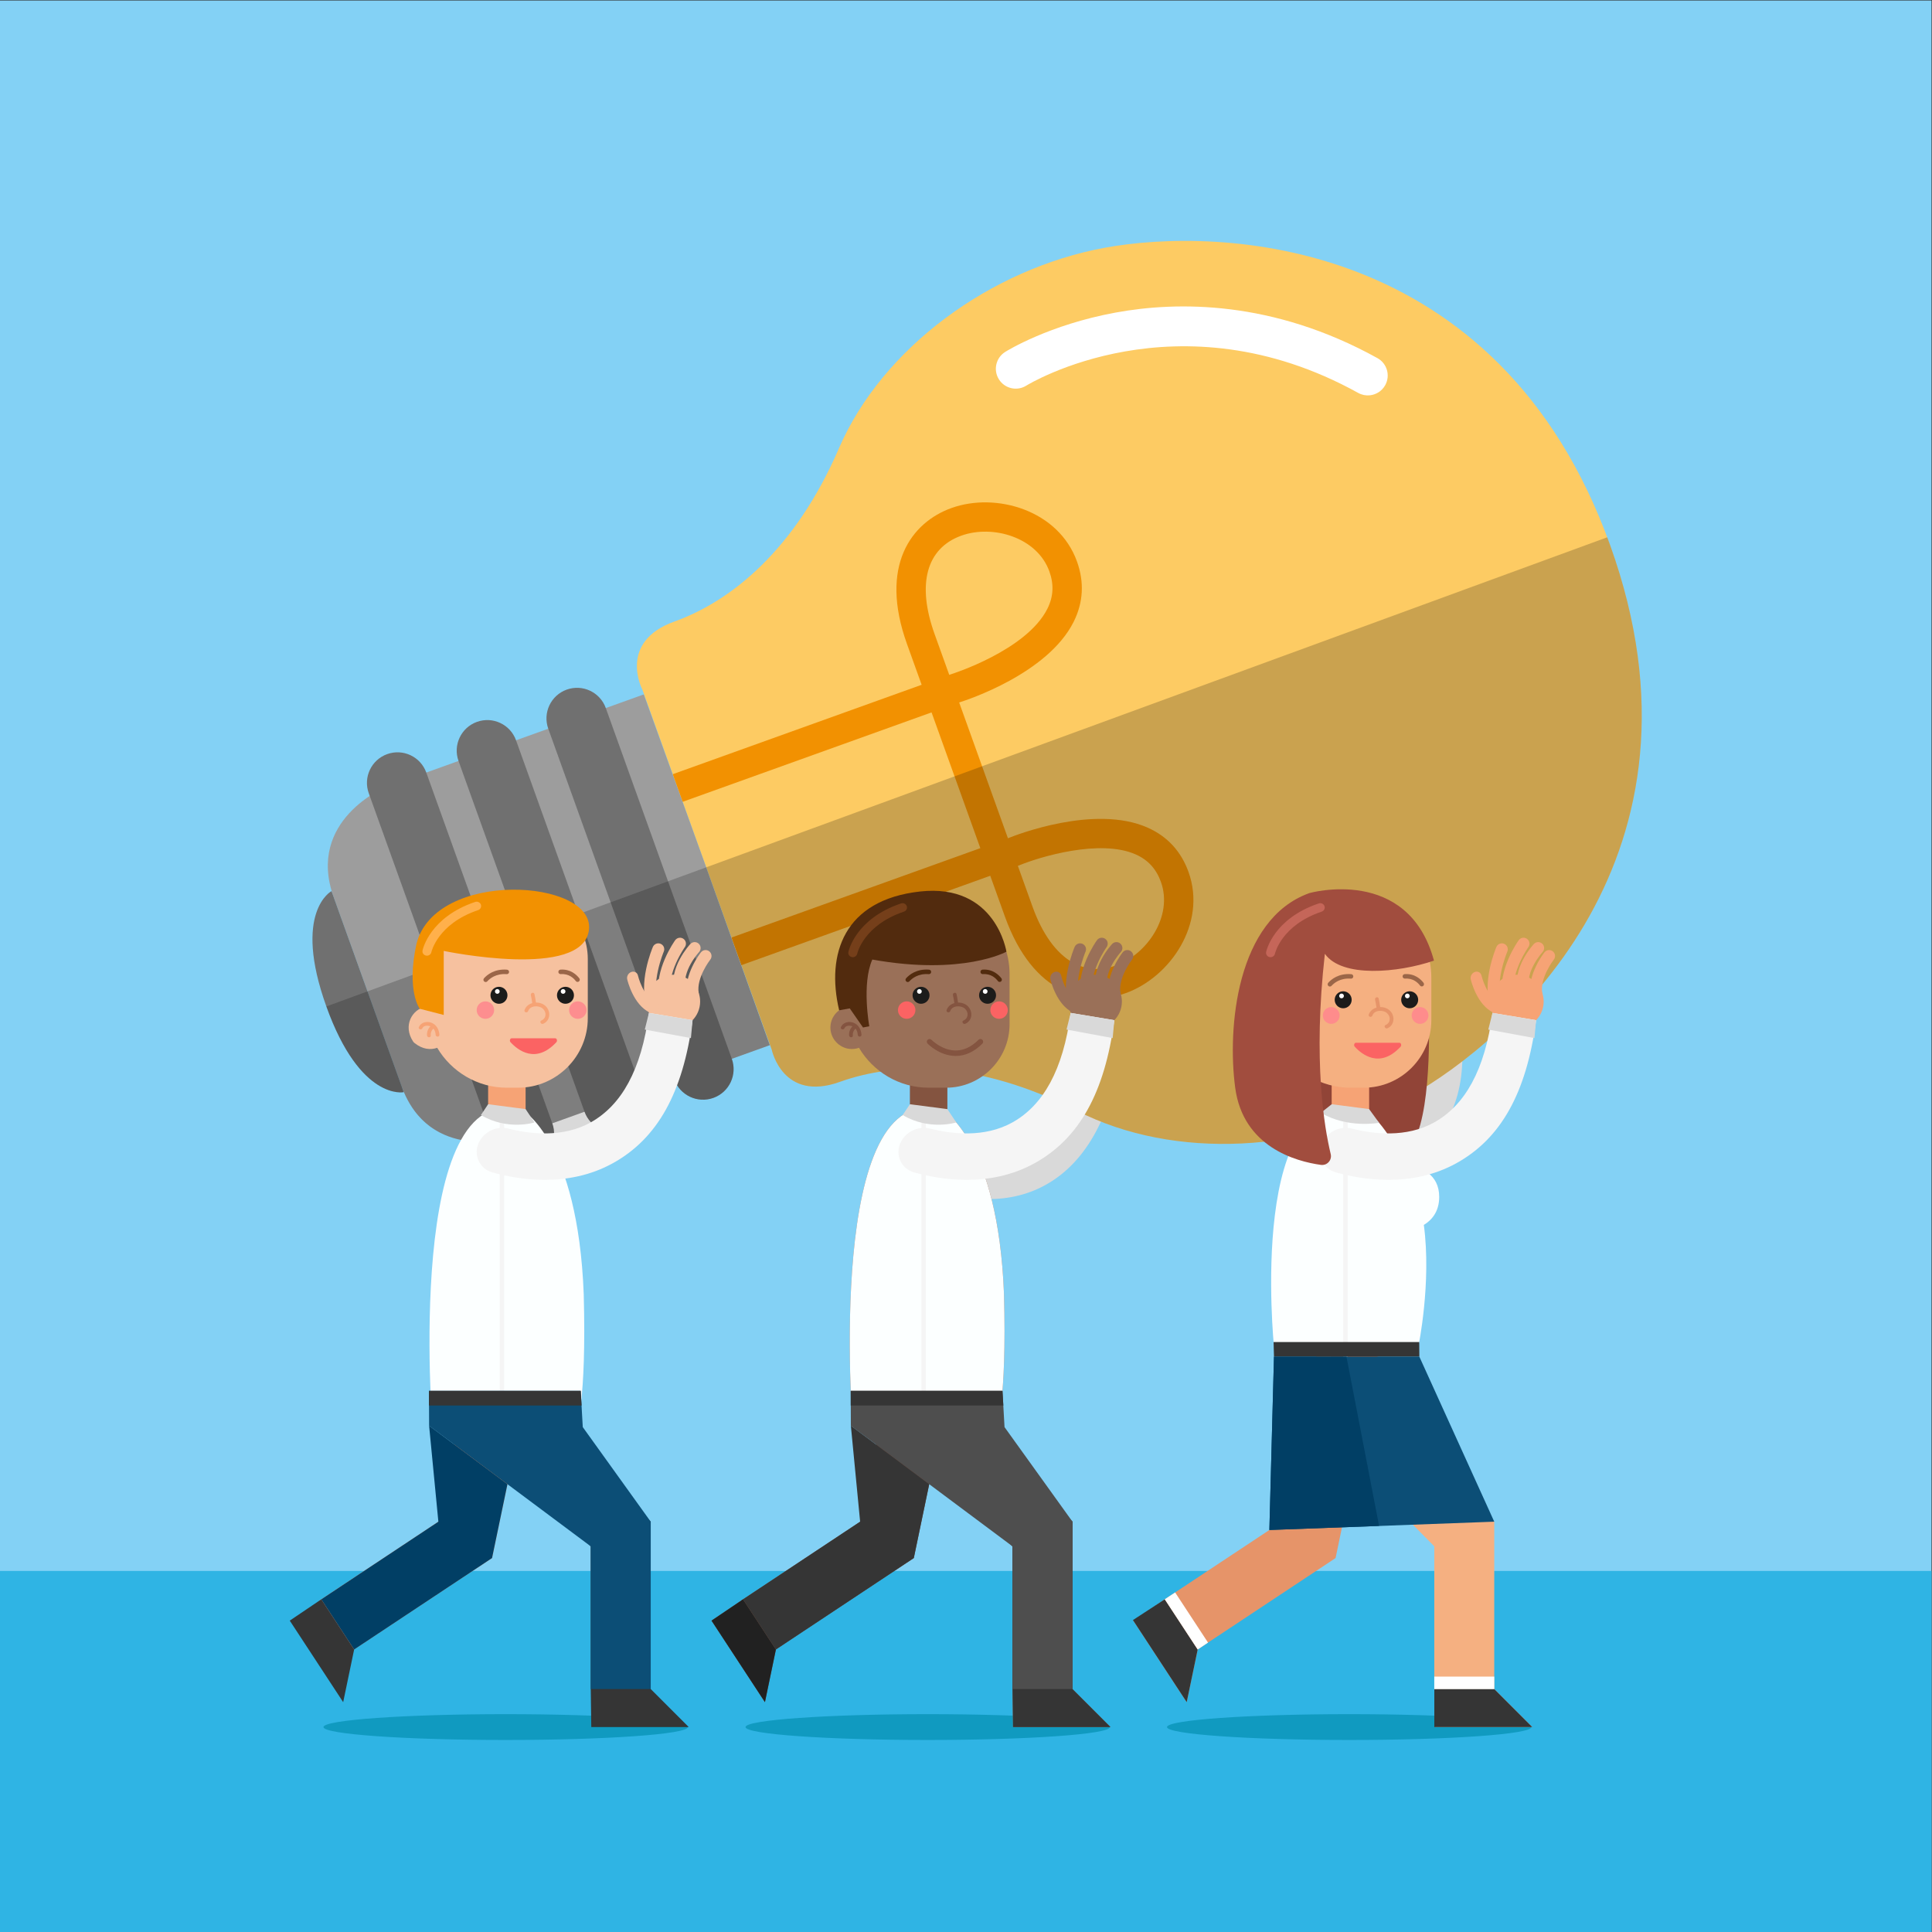 <?xml version="1.0" encoding="UTF-8" standalone="no"?>
<!-- Created with Inkscape (http://www.inkscape.org/) -->

<svg
   xmlns:dc="http://purl.org/dc/elements/1.1/"
   xmlns:cc="http://creativecommons.org/ns#"
   xmlns:rdf="http://www.w3.org/1999/02/22-rdf-syntax-ns#"
   xmlns:svg="http://www.w3.org/2000/svg"
   xmlns="http://www.w3.org/2000/svg"
   xmlns:sodipodi="http://sodipodi.sourceforge.net/DTD/sodipodi-0.dtd"
   xmlns:inkscape="http://www.inkscape.org/namespaces/inkscape"
   version="1.1"
   id="svg2"
   xml:space="preserve"
   width="666.667"
   height="666.667"
   viewBox="0 0 666.667 666.667"
   sodipodi:docname="teamwork4.svg"
   inkscape:version="0.92.3 (unknown)"><rect x="0" y="0" width="666.667" height="666.667" fill="#333333" stroke="none"/><defs
     id="defs6"><clipPath
       clipPathUnits="userSpaceOnUse"
       id="clipPath26"><path
         d="M 0,500 H 500 V 0 H 0 Z"
         id="path24"
         inkscape:connector-curvature="0" /></clipPath><clipPath
       clipPathUnits="userSpaceOnUse"
       id="clipPath78"><path
         d="M 84.481,361.042 H 424.991 V 198.755 H 84.481 Z"
         id="path76"
         inkscape:connector-curvature="0" /></clipPath><clipPath
       clipPathUnits="userSpaceOnUse"
       id="clipPath556"><path
         d="M 0,500 H 500 V 0 H 0 Z"
         id="path554"
         inkscape:connector-curvature="0" /></clipPath></defs><sodipodi:namedview
     pagecolor="#ffffff"
     bordercolor="#666666"
     borderopacity="1"
     objecttolerance="10"
     gridtolerance="10"
     guidetolerance="10"
     inkscape:pageopacity="0"
     inkscape:pageshadow="2"
     inkscape:window-width="640"
     inkscape:window-height="480"
     id="namedview4"
     showgrid="false"
     inkscape:zoom="1.0012632"
     inkscape:cx="307.11199"
     inkscape:cy="607.57394"
     inkscape:window-x="0"
     inkscape:window-y="24"
     inkscape:window-maximized="0"
     inkscape:current-layer="g10" /><g
     id="g10"
     inkscape:groupmode="layer"
     inkscape:label="353900-PASO9E-161"
     transform="matrix(1.333,0,0,-1.333,0,666.667)"><path
       d="M 0,0 H 500 V 500 H 0 Z"
       style="fill:#83d1f5;fill-opacity:1;fill-rule:nonzero;stroke:none"
       id="path12"
       inkscape:connector-curvature="0" /><path
       d="M 0,0 H 500 V 93.462 H 0 Z"
       style="fill:#2fb4e4;fill-opacity:1;fill-rule:nonzero;stroke:none"
       id="path14"
       inkscape:connector-curvature="0" /><g
       id="g20"><g
         id="g22"
         clip-path="url(#clipPath26)"><g
           id="g28"
           transform="translate(146.386,201.027)"><path
             d="m 0,0 c -9.524,0 -17.212,3.805 -17.698,4.05 l 2.25,5.468 2.234,5.476 c 0.134,-0.066 13.507,-6.577 23.929,-0.128 7.159,4.43 11.684,14.196 13.451,29.025 L 34.915,42.316 C 32.669,23.465 26.276,10.68 15.914,4.317 10.627,1.071 5.055,0 0,0"
             style="fill:#d9d9d9;fill-opacity:1;fill-rule:nonzero;stroke:none"
             id="path30"
             inkscape:connector-curvature="0" /></g><g
           id="g32"
           transform="translate(255.85,189.717)"><path
             d="m 0,0 c -9.524,0 -17.212,3.805 -17.698,4.05 l 2.25,5.469 2.234,5.475 c 0.133,-0.066 13.507,-6.576 23.929,-0.128 7.159,4.431 11.684,14.196 13.451,29.026 L 34.914,42.317 C 32.669,23.465 26.275,10.681 15.913,4.317 10.628,1.072 5.055,0 0,0"
             style="fill:#d9d9d9;fill-opacity:1;fill-rule:nonzero;stroke:none"
             id="path34"
             inkscape:connector-curvature="0" /></g><g
           id="g36"
           transform="translate(362.159,198.003)"><path
             d="m 0,0 c -8.409,-4.47 -16.984,-4.72 -17.528,-4.73 l -0.58,5.883 -0.598,5.884 c 0.149,0.005 15.015,0.533 21.189,11.119 4.243,7.273 3.655,18.02 -1.746,31.943 l 10.23,3.655 C 17.832,36.054 18.188,21.765 12.025,11.282 8.881,5.936 4.464,2.373 0,0"
             style="fill:#d9d9d9;fill-opacity:1;fill-rule:nonzero;stroke:none"
             id="path38"
             inkscape:connector-curvature="0" /></g><g
           id="g40"
           transform="translate(416.815,358.981)"><path
             d="m 0,0 c -28.84,80.276 -101.504,82.418 -130.882,77 -29.379,-5.419 -57.494,-25.791 -68.77,-51.923 -11.276,-26.133 -27.791,-39.513 -42.574,-44.823 -14.781,-5.31 -8.305,-17.619 -8.305,-17.619 l 16.749,-46.621 16.748,-46.621 c 0,0 2.838,-13.617 17.62,-8.306 14.782,5.31 36.036,5.5 61.364,-7.483 25.328,-12.983 59.98,-10.805 86.09,3.71 C -25.85,-128.17 28.839,-80.276 0,0"
             style="fill:#fdcb63;fill-opacity:1;fill-rule:nonzero;stroke:none"
             id="path42"
             inkscape:connector-curvature="0" /></g><g
           id="g44"
           transform="translate(183.032,274.994)"><path
             d="M 0,0 -16.381,45.374 -83.228,21.359 c 0,0 -20.601,-8.506 -13.425,-28.481 7.176,-19.974 8.782,-24.445 8.782,-24.445 0,0 1.607,-4.473 8.783,-24.448 7.175,-19.973 28.48,-13.424 28.48,-13.424 l 66.847,24.014 z"
             style="fill:#9d9d9d;fill-opacity:1;fill-rule:nonzero;stroke:none"
             id="path46"
             inkscape:connector-curvature="0" /></g><g
           id="g48"
           transform="translate(174.548,220.688)"><path
             d="m 0,0 -32.62,90.799 c -1.477,4.112 0.66,8.642 4.771,10.119 4.112,1.478 8.642,-0.658 10.12,-4.77 L 14.89,5.35 C 16.367,1.238 14.231,-3.293 10.12,-4.77 6.008,-6.247 1.477,-4.111 0,0"
             style="fill:#707070;fill-opacity:1;fill-rule:nonzero;stroke:none"
             id="path50"
             inkscape:connector-curvature="0" /></g><g
           id="g52"
           transform="translate(151.312,212.341)"><path
             d="m 0,0 -32.62,90.798 c -1.477,4.112 0.659,8.642 4.771,10.119 4.112,1.478 8.642,-0.658 10.12,-4.77 L 14.89,5.349 C 16.367,1.237 14.231,-3.294 10.12,-4.771 6.008,-6.248 1.477,-4.112 0,0"
             style="fill:#707070;fill-opacity:1;fill-rule:nonzero;stroke:none"
             id="path54"
             inkscape:connector-curvature="0" /></g><g
           id="g56"
           transform="translate(128.077,203.993)"><path
             d="m 0,0 -32.62,90.798 c -1.477,4.112 0.659,8.643 4.771,10.12 4.112,1.477 8.642,-0.659 10.12,-4.771 L 14.89,5.349 C 16.367,1.237 14.231,-3.293 10.12,-4.771 6.008,-6.248 1.477,-4.111 0,0"
             style="fill:#707070;fill-opacity:1;fill-rule:nonzero;stroke:none"
             id="path58"
             inkscape:connector-curvature="0" /></g><g
           id="g60"
           transform="translate(104.509,217.406)"><path
             d="m 0,0 -9.348,26.02 v 0.001 l -9.347,26.019 c 0,0 -10.145,-5.329 -1.333,-29.856 V 22.183 C -11.216,-2.345 0,0 0,0"
             style="fill:#707070;fill-opacity:1;fill-rule:nonzero;stroke:none"
             id="path62"
             inkscape:connector-curvature="0" /></g><g
           id="g64"
           transform="translate(271.647,352.201)"><path
             d="M 0,0 C -3.178,8.847 -14.648,12.189 -22.782,9.268 -31.837,6.014 -34.365,-3.27 -29.718,-16.204 l 3.798,-10.57 0.403,0.14 c 0.193,0.059 19.601,6.16 25.01,16.993 C 1.047,-6.529 1.213,-3.376 0,0 m -8.159,-76.213 3.797,-10.571 c 2.535,-7.056 6.131,-12.052 10.397,-14.447 4.307,-2.418 8.447,-1.763 11.162,-0.787 8.134,2.921 14.855,12.8 11.677,21.646 -1.214,3.38 -3.353,5.708 -6.536,7.12 -9.218,4.084 -24.852,-0.646 -30.097,-2.813 z m -86.769,16.578 -2.567,7.147 64.427,23.146 -3.797,10.571 c -7.284,20.275 1.172,31.47 11.515,35.186 C -13.819,20.557 2.362,15.889 7.147,2.567 9.074,-2.794 8.782,-8.049 6.28,-13.049 -0.442,-26.485 -21.409,-33.306 -23.196,-33.865 l -0.157,-0.057 12.625,-35.144 0.158,0.056 c 1.734,0.705 22.248,8.787 35.984,2.7 5.112,-2.265 8.681,-6.132 10.607,-11.494 4.786,-13.321 -4.726,-27.219 -16.255,-31.361 -10.344,-3.716 -23.992,-0.462 -31.276,19.814 l -3.797,10.57 -64.427,-23.146 -2.567,7.148 64.427,23.145 -12.626,35.145 z"
             style="fill:#f29101;fill-opacity:1;fill-rule:nonzero;stroke:none"
             id="path66"
             inkscape:connector-curvature="0" /></g><g
           id="g68"
           transform="translate(354.554,397.791)"><path
             d="m 0,0 c -0.994,-0.093 -2.025,0.103 -2.965,0.623 -46.744,25.883 -85.521,2.136 -85.908,1.893 -2.406,-1.513 -5.583,-0.79 -7.097,1.616 -1.512,2.407 -0.789,5.583 1.617,7.097 0.455,0.286 11.338,7.041 28.657,10.203 15.919,2.906 40.588,3.217 67.717,-11.805 C 4.507,8.25 5.406,5.119 4.03,2.632 3.174,1.085 1.638,0.152 0,0"
             style="fill:#ffffff;fill-opacity:1;fill-rule:nonzero;stroke:none"
             id="path70"
             inkscape:connector-curvature="0" /></g><g
           id="g72"><g
             id="g74" /><g
             id="g110"><g
               clip-path="url(#clipPath78)"
               id="g108"
               style="opacity:0.2"><g
                 transform="translate(182.812,275.607)"
                 id="g82"><path
                   d="M 0,0 H -0.001 L 0.22,-0.613 Z"
                   style="fill:#ffffff;fill-opacity:1;fill-rule:nonzero;stroke:none"
                   id="path80"
                   inkscape:connector-curvature="0" /></g><g
                 transform="translate(98.266,234.784)"
                 id="g86"><path
                   d="M 0,0 C -0.225,0.625 -0.435,1.211 -0.63,1.755 Z"
                   style="fill:#ffffff;fill-opacity:1;fill-rule:nonzero;stroke:none"
                   id="path84"
                   inkscape:connector-curvature="0" /></g><g
                 transform="translate(100.236,229.301)"
                 id="g90"><path
                   d="M 0,0 C -0.313,0.871 -0.608,1.691 -0.886,2.465 Z"
                   style="fill:#ffffff;fill-opacity:1;fill-rule:nonzero;stroke:none"
                   id="path88"
                   inkscape:connector-curvature="0" /></g><g
                 transform="translate(98.938,232.915)"
                 id="g94"><path
                   d="M 0,0 C -0.178,0.495 -0.35,0.974 -0.513,1.427 Z"
                   style="fill:#ffffff;fill-opacity:1;fill-rule:nonzero;stroke:none"
                   id="path92"
                   inkscape:connector-curvature="0" /></g><g
                 transform="translate(96.31,240.231)"
                 id="g98"><path
                   d="M 0,0 C -0.101,0.281 -0.195,0.545 -0.281,0.783 Z"
                   style="fill:#ffffff;fill-opacity:1;fill-rule:nonzero;stroke:none"
                   id="path96"
                   inkscape:connector-curvature="0" /></g><g
                 transform="translate(199.781,228.373)"
                 id="g102"><path
                   d="m 0,0 c 0,0 2.837,-13.616 17.62,-8.306 14.781,5.311 36.036,5.5 61.364,-7.483 25.328,-12.982 59.979,-10.805 86.09,3.711 26.11,14.516 80.799,62.41 51.96,142.685 -0.249,0.694 -0.503,1.38 -0.758,2.062 l -233.245,-85.435 0.22,-0.613 z"
                   style="fill:#000000;fill-opacity:1;fill-rule:nonzero;stroke:none"
                   id="path100"
                   inkscape:connector-curvature="0" /></g><g
                 transform="translate(99.351,231.766)"
                 id="g106"><path
                   d="m 0,0 c 0.278,-0.773 0.573,-1.594 0.886,-2.465 z m -0.925,2.576 c 0.162,-0.453 0.334,-0.931 0.512,-1.427 z m -0.79,2.197 C -1.519,4.229 -1.309,3.644 -1.084,3.019 Z M -3.322,9.248 C -3.236,9.01 -3.142,8.746 -3.041,8.465 Z M 5.159,-14.359 1.407,-3.917 c 0.916,-2.55 1.969,-5.481 3.186,-8.869 5.073,-14.119 17.203,-14.985 23.88,-14.28 l 0.254,-0.706 c 1.477,-4.112 6.008,-6.249 10.119,-4.771 4.112,1.478 6.248,6.008 4.771,10.119 l 8.345,2.998 c 1.477,-4.111 6.008,-6.247 10.12,-4.769 4.111,1.476 6.247,6.008 4.77,10.119 l 8.346,2.998 c 1.477,-4.111 6.008,-6.247 10.119,-4.77 4.112,1.477 6.248,6.008 4.771,10.119 L 99.92,-2.196 83.682,43.229 83.46,43.841 -14.869,7.823 C -6.058,-16.704 5.159,-14.359 5.159,-14.359"
                   style="fill:#000000;fill-opacity:1;fill-rule:nonzero;stroke:none"
                   id="path104"
                   inkscape:connector-curvature="0" /></g></g></g></g><g
           id="g112"
           transform="translate(178.055,53.048)"><path
             d="m 0,0 c 0,-1.846 -21.115,-3.342 -47.162,-3.342 -26.047,0 -47.162,1.496 -47.162,3.342 0,1.846 21.115,3.343 47.162,3.343 C -21.115,3.343 0,1.846 0,0"
             style="fill:#109ac0;fill-opacity:1;fill-rule:nonzero;stroke:none"
             id="path114"
             inkscape:connector-curvature="0" /></g><g
           id="g116"
           transform="translate(91.26,72.868)"><path
             d="M 0,0 -8.576,12.94 22.218,33.346 33.716,88.533 48.913,85.367 36.114,23.932 Z"
             style="fill:#f6a375;fill-opacity:1;fill-rule:nonzero;stroke:none"
             id="path118"
             inkscape:connector-curvature="0" /></g><path
           d="m 136.062,209.299 h -9.703 v 14.994 h 9.703 z"
           style="fill:#f6a375;fill-opacity:1;fill-rule:nonzero;stroke:none"
           id="path120"
           inkscape:connector-curvature="0" /><g
           id="g122"
           transform="translate(181.24,240.868)"><path
             d="m 0,0 c 0,-3.832 -3.106,-6.937 -6.937,-6.937 -3.831,0 -6.937,3.105 -6.937,6.937 0,3.831 3.106,6.937 6.937,6.937 C -3.106,6.937 0,3.831 0,0"
             style="fill:#f6c19f;fill-opacity:1;fill-rule:nonzero;stroke:none"
             id="path124"
             inkscape:connector-curvature="0" /></g><g
           id="g126"
           transform="translate(169.099,238.167)"><path
             d="m 0,0 c -0.598,0 -1.166,0.351 -1.415,0.936 -2.705,6.359 1.155,15.511 1.321,15.897 0.334,0.78 1.238,1.141 2.017,0.807 0.78,-0.334 1.141,-1.237 0.806,-2.017 C 2.674,15.492 -0.771,7.271 1.413,2.138 1.745,1.357 1.381,0.455 0.6,0.123 0.404,0.039 0.2,0 0,0"
             style="fill:#f6c19f;fill-opacity:1;fill-rule:nonzero;stroke:none"
             id="path128"
             inkscape:connector-curvature="0" /></g><g
           id="g130"
           transform="translate(172.125,240.878)"><path
             d="m 0,0 c -0.716,0 -1.356,0.503 -1.504,1.231 -1.383,6.827 3.936,14.317 4.163,14.633 0.495,0.688 1.455,0.845 2.144,0.349 C 5.491,15.718 5.647,14.759 5.153,14.07 5.105,14.003 0.392,7.345 1.507,1.842 1.676,1.01 1.138,0.199 0.307,0.031 0.204,0.01 0.101,0 0,0"
             style="fill:#f6c19f;fill-opacity:1;fill-rule:nonzero;stroke:none"
             id="path132"
             inkscape:connector-curvature="0" /></g><g
           id="g134"
           transform="translate(176.029,242.309)"><path
             d="M 0,0 C -0.684,0 -1.308,0.46 -1.486,1.153 -3.05,7.227 2.442,13.2 2.676,13.451 c 0.579,0.62 1.552,0.654 2.171,0.075 0.62,-0.578 0.654,-1.549 0.077,-2.17 C 4.878,11.307 0.347,6.354 1.489,1.919 1.7,1.098 1.206,0.26 0.384,0.049 0.255,0.016 0.127,0 0,0"
             style="fill:#f6c19f;fill-opacity:1;fill-rule:nonzero;stroke:none"
             id="path136"
             inkscape:connector-curvature="0" /></g><g
           id="g138"
           transform="translate(179.352,241.253)"><path
             d="m 0,0 c -0.736,0 -1.386,0.531 -1.513,1.281 -0.894,5.307 3.425,10.84 3.609,11.073 0.526,0.666 1.492,0.778 2.157,0.252 C 4.918,12.08 5.031,11.114 4.506,10.449 4.439,10.364 0.853,5.729 1.517,1.792 1.658,0.955 1.094,0.163 0.257,0.021 0.171,0.008 0.085,0 0,0"
             style="fill:#f6c19f;fill-opacity:1;fill-rule:nonzero;stroke:none"
             id="path140"
             inkscape:connector-curvature="0" /></g><g
           id="g142"
           transform="translate(135.116,268.938)"><path
             d="m 0,0 h -7.811 c -9.374,0 -17.043,-7.669 -17.043,-17.043 v -12.322 c -3.635,-0.714 -5.999,-4.971 -3.338,-9.029 0.104,-0.158 0.235,-0.301 0.383,-0.419 2.101,-1.674 4.164,-1.834 5.871,-1.236 3.655,-6.169 10.38,-10.33 18.032,-10.33 h 2.953 c 9.898,0 17.995,8.099 17.995,17.996 v 15.34 C 17.042,-7.669 9.374,0 0,0"
             style="fill:#f6c19f;fill-opacity:1;fill-rule:nonzero;stroke:none"
             id="path144"
             inkscape:connector-curvature="0" /></g><g
           id="g146"
           transform="translate(108.662,238.991)"><path
             d="m 0,0 6.205,-1.601 v 16.578 c 0,0 36.165,-7.607 37.6,5.518 C 45.239,33.619 4.049,36.148 -0.844,16.821 -3.525,4.57 0,0 0,0"
             style="fill:#f29101;fill-opacity:1;fill-rule:nonzero;stroke:none"
             id="path148"
             inkscape:connector-curvature="0" /></g><g
           id="g150"
           transform="translate(168.447,62.894)"><path
             d="M 0,0 V 43.323 L -44.142,87.93 -55.176,77.01 -15.524,36.941 V 0 l 0.139,-9.846 h 25.23 z"
             style="fill:#353535;fill-opacity:1;fill-rule:nonzero;stroke:none"
             id="path152"
             inkscape:connector-curvature="0" /></g><g
           id="g154"
           transform="translate(91.675,73.13)"><path
             d="m 0,0 -2.839,-13.63 -13.828,21.103 8.159,5.512 z"
             style="fill:#353535;fill-opacity:1;fill-rule:nonzero;stroke:none"
             id="path156"
             inkscape:connector-curvature="0" /></g><g
           id="g158"
           transform="translate(135.29,212.727)"><path
             d="m 0,0 c 0,0 14.292,-7.938 15.817,-47.63 0.762,-28.224 -1.906,-34.399 -1.906,-34.399 h -37.255 c 0,0 -7.337,91.291 23.344,82.029"
             style="fill:#fcffff;fill-opacity:1;fill-rule:nonzero;stroke:none"
             id="path160"
             inkscape:connector-curvature="0" /></g><path
           d="m 130.509,140.086 h -1.164 v 70.253 h 1.164 z"
           style="fill:#f5f5f5;fill-opacity:1;fill-rule:nonzero;stroke:none"
           id="path162"
           inkscape:connector-curvature="0" /><g
           id="g164"
           transform="translate(141.021,194.705)"><path
             d="m 0,0 c -5.311,0 -10.106,0.963 -13.63,1.95 -3.24,0.908 -4.893,4.507 -3.496,7.569 1.343,2.971 4.626,4.534 7.788,3.731 5.39,-1.369 13.951,-2.439 21.217,1.616 7.937,4.431 13.128,13.516 15.087,28.345 L 38.26,41.333 C 35.77,22.481 29.132,10.681 17.643,4.317 11.783,1.072 5.604,0 0,0"
             style="fill:#f5f5f5;fill-opacity:1;fill-rule:nonzero;stroke:none"
             id="path166"
             inkscape:connector-curvature="0" /></g><g
           id="g168"
           transform="translate(111.08,131.058)"><path
             d="m 0,0 41.843,-31.223 v -36.941 h 15.524 v 43.323 L 39.779,-0.36 39.245,9.028 h -39.28 z"
             style="fill:#0c4e76;fill-opacity:1;fill-rule:nonzero;stroke:none"
             id="path170"
             inkscape:connector-curvature="0" /></g><g
           id="g172"
           transform="translate(111.08,131.058)"><path
             d="m 0,0 2.398,-24.844 -30.311,-20.098 8.508,-12.986 35.698,23.67 3.985,19.126 z"
             style="fill:#013f65;fill-opacity:1;fill-rule:nonzero;stroke:none"
             id="path174"
             inkscape:connector-curvature="0" /></g><g
           id="g176"
           transform="translate(111.045,140.086)"><path
             d="M 0,0 V -3.794 H 39.508 L 39.279,0 Z"
             style="fill:#353535;fill-opacity:1;fill-rule:nonzero;stroke:none"
             id="path178"
             inkscape:connector-curvature="0" /></g><g
           id="g180"
           transform="translate(126.359,214.277)"><path
             d="M 0,0 9.703,-1.26 12,-4.71 c 0,0 -6.93,-2.208 -13.867,1.914 C -1.86,-2.79 0,0 0,0"
             style="fill:#d9d9d9;fill-opacity:1;fill-rule:nonzero;stroke:none"
             id="path182"
             inkscape:connector-curvature="0" /></g><g
           id="g184"
           transform="translate(167.987,237.916)"><path
             d="M 0,0 11.294,-1.878 10.868,-6.511 -1.077,-4.307 Z"
             style="fill:#d9d9d9;fill-opacity:1;fill-rule:nonzero;stroke:none"
             id="path186"
             inkscape:connector-curvature="0" /></g><g
           id="g188"
           transform="translate(131.363,242.482)"><path
             d="m 0,0 c 0,-1.215 -0.985,-2.199 -2.199,-2.199 -1.215,0 -2.199,0.984 -2.199,2.199 0,1.214 0.984,2.199 2.199,2.199 C -0.985,2.199 0,1.214 0,0"
             style="fill:#1c1c1b;fill-opacity:1;fill-rule:nonzero;stroke:none"
             id="path190"
             inkscape:connector-curvature="0" /></g><g
           id="g192"
           transform="translate(148.577,242.482)"><path
             d="m 0,0 c 0,-1.215 -0.984,-2.199 -2.199,-2.199 -1.214,0 -2.199,0.984 -2.199,2.199 0,1.214 0.985,2.199 2.199,2.199 C -0.984,2.199 0,1.214 0,0"
             style="fill:#1c1c1b;fill-opacity:1;fill-rule:nonzero;stroke:none"
             id="path194"
             inkscape:connector-curvature="0" /></g><g
           id="g196"
           transform="translate(125.414,245.998)"><path
             d="M 0,0 H -0.001 C -0.305,0.191 -0.369,0.608 -0.13,0.877 0.649,1.755 2.549,3.369 5.826,3.118 6.162,3.092 6.41,2.786 6.362,2.452 6.319,2.151 6.05,1.933 5.747,1.955 2.958,2.167 1.36,0.794 0.741,0.104 0.552,-0.107 0.24,-0.15 0,0"
             style="fill:#9b6648;fill-opacity:1;fill-rule:nonzero;stroke:none"
             id="path198"
             inkscape:connector-curvature="0" /></g><g
           id="g200"
           transform="translate(149.046,246.175)"><path
             d="m 0,0 c -0.506,0.682 -1.742,1.942 -3.876,1.787 -0.3,-0.021 -0.57,0.183 -0.621,0.48 -0.058,0.336 0.185,0.655 0.525,0.681 C -1.337,3.146 0.244,1.582 0.918,0.7 1.14,0.41 1.049,-0.008 0.725,-0.175 L 0.268,-0.411 0.785,-0.144 0.736,-0.169 C 0.482,-0.302 0.171,-0.23 0,0"
             style="fill:#9b6648;fill-opacity:1;fill-rule:nonzero;stroke:none"
             id="path202"
             inkscape:connector-curvature="0" /></g><g
           id="g204"
           transform="translate(132.155,230.338)"><path
             d="m 0,0 c 1.833,-2.001 6.494,-5.772 11.859,-0.013 0.329,0.353 0.135,1.031 -0.297,1.031 H 0.307 C -0.121,1.018 -0.323,0.352 0,0"
             style="fill:#fb6363;fill-opacity:1;fill-rule:nonzero;stroke:none"
             id="path206"
             inkscape:connector-curvature="0" /></g><g
           id="g208"
           transform="translate(129.348,243.477)"><path
             d="m 0,0 c 0,-0.337 -0.273,-0.61 -0.611,-0.61 -0.337,0 -0.611,0.273 -0.611,0.61 0,0.338 0.274,0.611 0.611,0.611 C -0.273,0.611 0,0.338 0,0"
             style="fill:#ffffff;fill-opacity:1;fill-rule:nonzero;stroke:none"
             id="path210"
             inkscape:connector-curvature="0" /></g><g
           id="g212"
           transform="translate(146.378,243.477)"><path
             d="m 0,0 c 0,-0.337 -0.273,-0.61 -0.611,-0.61 -0.337,0 -0.611,0.273 -0.611,0.61 0,0.338 0.274,0.611 0.611,0.611 C -0.273,0.611 0,0.338 0,0"
             style="fill:#ffffff;fill-opacity:1;fill-rule:nonzero;stroke:none"
             id="path214"
             inkscape:connector-curvature="0" /></g><g
           id="g216"
           transform="translate(136.718,238.398)"><path
             d="M 0,0 C 0.503,1.466 2.751,1.536 3.763,0.659 4.817,-0.256 4.766,-1.859 3.417,-2.453 2.847,-2.704 3.34,-3.54 3.907,-3.291 5.872,-2.426 5.917,0.146 4.361,1.433 2.763,2.752 -0.212,2.364 -0.936,0.258 -1.139,-0.334 -0.202,-0.589 0,0"
             style="fill:#f6a375;fill-opacity:1;fill-rule:nonzero;stroke:none"
             id="path218"
             inkscape:connector-curvature="0" /></g><g
           id="g220"
           transform="translate(137.416,242.53)"><path
             d="m 0,0 c 0.159,-0.731 0.288,-1.468 0.388,-2.21 0.073,-0.538 0.989,-0.414 0.953,0.13 -0.003,0.042 -0.006,0.084 -0.008,0.126 -0.042,0.619 -1.013,0.624 -0.971,0 0.003,-0.042 0.006,-0.084 0.009,-0.126 0.317,0.043 0.635,0.086 0.953,0.129 -0.1,0.741 -0.23,1.477 -0.388,2.209 C 0.803,0.867 -0.132,0.609 0,0"
             style="fill:#f6a375;fill-opacity:1;fill-rule:nonzero;stroke:none"
             id="path222"
             inkscape:connector-curvature="0" /></g><g
           id="g224"
           transform="translate(109.359,233.981)"><path
             d="m 0,0 c 0.329,0.794 1.597,0.727 2.222,0.381 0.779,-0.431 1.146,-1.246 1.194,-2.109 0.034,-0.621 1.004,-0.625 0.97,0 C 4.309,-0.344 3.603,0.935 2.25,1.424 1.07,1.851 -0.432,1.473 -0.936,0.259 -1.174,-0.317 -0.236,-0.569 0,0"
             style="fill:#f6a375;fill-opacity:1;fill-rule:nonzero;stroke:none"
             id="path226"
             inkscape:connector-curvature="0" /></g><g
           id="g228"
           transform="translate(111.515,232.077)"><path
             d="M 0,0 C -0.072,0.758 0.215,1.412 0.814,1.882 1.305,2.267 0.614,2.949 0.128,2.567 -0.646,1.961 -1.062,0.978 -0.97,0 -0.912,-0.616 0.059,-0.623 0,0"
             style="fill:#f6a375;fill-opacity:1;fill-rule:nonzero;stroke:none"
             id="path230"
             inkscape:connector-curvature="0" /></g><g
           id="g232"
           transform="translate(127.914,238.648)"><path
             d="m 0,0 c 0,-1.248 -1.011,-2.26 -2.259,-2.26 -1.248,0 -2.26,1.012 -2.26,2.26 0,1.248 1.012,2.259 2.26,2.259 C -1.011,2.259 0,1.248 0,0"
             style="fill:#fd8e8f;fill-opacity:1;fill-rule:nonzero;stroke:none"
             id="path234"
             inkscape:connector-curvature="0" /></g><g
           id="g236"
           transform="translate(151.833,238.648)"><path
             d="m 0,0 c 0,-1.248 -1.012,-2.26 -2.26,-2.26 -1.247,0 -2.259,1.012 -2.259,2.26 0,1.248 1.012,2.259 2.259,2.259 C -1.012,2.259 0,1.248 0,0"
             style="fill:#fd8e8f;fill-opacity:1;fill-rule:nonzero;stroke:none"
             id="path238"
             inkscape:connector-curvature="0" /></g><g
           id="g240"
           transform="translate(110.521,252.733)"><path
             d="m 0,0 c -0.075,0 -0.152,0.007 -0.229,0.022 -0.63,0.121 -1.04,0.711 -0.914,1.319 0.073,0.35 1.914,8.627 13.623,12.571 0.607,0.205 1.271,-0.103 1.484,-0.688 C 14.176,12.64 13.856,12 13.249,11.796 2.781,8.27 1.156,0.975 1.141,0.901 1.03,0.369 0.544,0 0,0"
             style="fill:#ffb04b;fill-opacity:1;fill-rule:nonzero;stroke:none"
             id="path242"
             inkscape:connector-curvature="0" /></g><g
           id="g244"
           transform="translate(170.077,238.548)"><path
             d="m 0,0 c -0.428,-0.6 -1.189,-0.854 -1.805,-0.57 -4.359,2.011 -5.851,8.382 -5.913,8.653 -0.176,0.772 0.304,1.616 1.072,1.887 0.767,0.269 1.53,-0.138 1.706,-0.908 C -4.917,8.963 -3.647,3.651 -0.415,2.159 0.272,1.842 0.518,0.974 0.134,0.221 0.094,0.143 0.049,0.069 0,0"
             style="fill:#f6c19f;fill-opacity:1;fill-rule:nonzero;stroke:none"
             id="path246"
             inkscape:connector-curvature="0" /></g><g
           id="g248"
           transform="translate(287.315,53.048)"><path
             d="m 0,0 c 0,-1.846 -21.114,-3.342 -47.162,-3.342 -26.046,0 -47.162,1.496 -47.162,3.342 0,1.846 21.116,3.343 47.162,3.343 C -21.114,3.343 0,1.846 0,0"
             style="fill:#109ac0;fill-opacity:1;fill-rule:nonzero;stroke:none"
             id="path250"
             inkscape:connector-curvature="0" /></g><g
           id="g252"
           transform="translate(200.44,72.868)"><path
             d="M 0,0 -8.575,12.94 22.218,33.346 33.716,88.533 48.913,85.367 36.114,23.932 Z"
             style="fill:#845440;fill-opacity:1;fill-rule:nonzero;stroke:none"
             id="path254"
             inkscape:connector-curvature="0" /></g><g
           id="g256"
           transform="translate(200.855,73.13)"><path
             d="m 0,0 -2.839,-13.63 -13.828,21.103 8.159,5.512 z"
             style="fill:#845440;fill-opacity:1;fill-rule:nonzero;stroke:none"
             id="path258"
             inkscape:connector-curvature="0" /></g><path
           d="m 245.242,209.299 h -9.702 v 14.994 h 9.702 z"
           style="fill:#845440;fill-opacity:1;fill-rule:nonzero;stroke:none"
           id="path260"
           inkscape:connector-curvature="0" /><g
           id="g262"
           transform="translate(244.085,212.727)"><path
             d="m 0,0 c 0,0 14.292,-7.938 15.817,-47.63 0.763,-28.224 -1.905,-34.399 -1.905,-34.399 h -37.256 c 0,0 -7.338,91.291 23.344,82.029"
             style="fill:#9a7058;fill-opacity:1;fill-rule:nonzero;stroke:none"
             id="path264"
             inkscape:connector-curvature="0" /></g><g
           id="g266"
           transform="translate(277.627,62.894)"><path
             d="M 0,0 H -15.523 V 36.941 L -55.175,77.01 -44.141,87.93 0,43.323 Z"
             style="fill:#9a7058;fill-opacity:1;fill-rule:nonzero;stroke:none"
             id="path268"
             inkscape:connector-curvature="0" /></g><g
           id="g270"
           transform="translate(277.627,62.894)"><path
             d="M 0,0 9.846,-9.846 H -15.385 L -15.523,0 Z"
             style="fill:#9a7058;fill-opacity:1;fill-rule:nonzero;stroke:none"
             id="path272"
             inkscape:connector-curvature="0" /></g><g
           id="g274"
           transform="translate(290.42,240.868)"><path
             d="m 0,0 c 0,-3.832 -3.105,-6.937 -6.937,-6.937 -3.831,0 -6.937,3.105 -6.937,6.937 0,3.831 3.106,6.937 6.937,6.937 C -3.105,6.937 0,3.831 0,0"
             style="fill:#9a7058;fill-opacity:1;fill-rule:nonzero;stroke:none"
             id="path276"
             inkscape:connector-curvature="0" /></g><g
           id="g278"
           transform="translate(278.278,238.167)"><path
             d="m 0,0 c -0.597,0 -1.165,0.351 -1.414,0.936 -2.705,6.359 1.155,15.511 1.32,15.897 0.335,0.78 1.239,1.141 2.018,0.807 C 2.703,17.306 3.064,16.403 2.73,15.623 2.675,15.492 -0.771,7.271 1.413,2.138 1.745,1.357 1.382,0.455 0.601,0.123 0.405,0.039 0.201,0 0,0"
             style="fill:#9a7058;fill-opacity:1;fill-rule:nonzero;stroke:none"
             id="path280"
             inkscape:connector-curvature="0" /></g><g
           id="g282"
           transform="translate(281.305,240.878)"><path
             d="m 0,0 c -0.716,0 -1.355,0.503 -1.504,1.231 -1.383,6.827 3.936,14.317 4.163,14.633 0.495,0.688 1.455,0.845 2.144,0.349 C 5.491,15.718 5.647,14.759 5.153,14.07 5.105,14.003 0.393,7.345 1.507,1.842 1.676,1.01 1.139,0.199 0.307,0.031 0.204,0.01 0.102,0 0,0"
             style="fill:#9a7058;fill-opacity:1;fill-rule:nonzero;stroke:none"
             id="path284"
             inkscape:connector-curvature="0" /></g><g
           id="g286"
           transform="translate(285.209,242.309)"><path
             d="M 0,0 C -0.684,0 -1.308,0.46 -1.486,1.153 -3.05,7.227 2.442,13.2 2.677,13.451 c 0.579,0.62 1.551,0.654 2.171,0.075 0.619,-0.578 0.653,-1.549 0.076,-2.17 C 4.878,11.307 0.347,6.354 1.489,1.919 1.7,1.098 1.206,0.26 0.385,0.049 0.256,0.016 0.127,0 0,0"
             style="fill:#9a7058;fill-opacity:1;fill-rule:nonzero;stroke:none"
             id="path288"
             inkscape:connector-curvature="0" /></g><g
           id="g290"
           transform="translate(288.532,241.253)"><path
             d="m 0,0 c -0.736,0 -1.387,0.531 -1.513,1.281 -0.895,5.307 3.424,10.84 3.609,11.073 0.526,0.666 1.492,0.778 2.157,0.252 C 4.918,12.08 5.031,11.114 4.506,10.449 4.438,10.364 0.853,5.729 1.517,1.792 1.657,0.955 1.094,0.163 0.257,0.021 0.171,0.008 0.085,0 0,0"
             style="fill:#9a7058;fill-opacity:1;fill-rule:nonzero;stroke:none"
             id="path292"
             inkscape:connector-curvature="0" /></g><g
           id="g294"
           transform="translate(240.391,268.938)"><path
             d="m 0,0 v 0 c -11.521,0 -20.948,-9.427 -20.948,-20.948 v -8.417 c -2.664,-0.524 -4.645,-2.948 -4.467,-5.804 0.164,-2.624 2.226,-4.808 4.832,-5.151 0.905,-0.119 1.765,-0.004 2.55,0.271 3.656,-6.169 10.38,-10.33 18.033,-10.33 h 4.54 c 9.024,0 16.408,7.384 16.408,16.408 v 13.023 C 20.948,-9.427 11.521,0 0,0"
             style="fill:#9a7058;fill-opacity:1;fill-rule:nonzero;stroke:none"
             id="path296"
             inkscape:connector-curvature="0" /></g><g
           id="g298"
           transform="translate(217.226,238.597)"><path
             d="m 0,0 2.748,0.489 3.431,-4.941 1.622,0.32 c 0,0 -2.006,10.987 0.785,17.267 23.435,-4.206 34.713,2.032 34.713,2.032 0,0 -2.707,17.763 -22.373,15.583 C 1.26,28.569 -3.441,14.596 0,0"
             style="fill:#522b0e;fill-opacity:1;fill-rule:nonzero;stroke:none"
             id="path300"
             inkscape:connector-curvature="0" /></g><g
           id="g302"
           transform="translate(277.625,62.894)"><path
             d="M 0,0 V 43.323 L -44.141,87.93 -55.175,77.01 -15.523,36.941 V 0 l 0.138,-9.846 H 9.846 Z"
             style="fill:#353535;fill-opacity:1;fill-rule:nonzero;stroke:none"
             id="path304"
             inkscape:connector-curvature="0" /></g><g
           id="g306"
           transform="translate(200.853,73.13)"><path
             d="m 0,0 -2.838,-13.63 -13.829,21.103 8.159,5.512 z"
             style="fill:#212121;fill-opacity:1;fill-rule:nonzero;stroke:none"
             id="path308"
             inkscape:connector-curvature="0" /></g><g
           id="g310"
           transform="translate(244.083,212.727)"><path
             d="m 0,0 c 0,0 14.292,-7.938 15.817,-47.63 0.763,-28.224 -1.905,-34.399 -1.905,-34.399 h -37.256 c 0,0 -7.338,91.291 23.344,82.029"
             style="fill:#fcffff;fill-opacity:1;fill-rule:nonzero;stroke:none"
             id="path312"
             inkscape:connector-curvature="0" /></g><path
           d="m 239.687,140.086 h -1.165 v 70.253 h 1.165 z"
           style="fill:#f5f5f5;fill-opacity:1;fill-rule:nonzero;stroke:none"
           id="path314"
           inkscape:connector-curvature="0" /><g
           id="g316"
           transform="translate(250.199,194.705)"><path
             d="m 0,0 c -5.311,0 -10.107,0.963 -13.631,1.95 -3.24,0.908 -4.892,4.507 -3.496,7.569 1.344,2.971 4.627,4.534 7.789,3.731 5.39,-1.369 13.951,-2.439 21.217,1.616 7.937,4.431 13.128,13.516 15.086,28.345 L 38.26,41.333 C 35.77,22.481 29.132,10.681 17.643,4.317 11.782,1.072 5.604,0 0,0"
             style="fill:#f5f5f5;fill-opacity:1;fill-rule:nonzero;stroke:none"
             id="path318"
             inkscape:connector-curvature="0" /></g><g
           id="g320"
           transform="translate(220.258,131.058)"><path
             d="m 0,0 41.844,-31.223 v -36.941 h 15.523 v 43.323 L 39.779,-0.36 39.244,9.028 H -0.035 Z"
             style="fill:#4e4e4e;fill-opacity:1;fill-rule:nonzero;stroke:none"
             id="path322"
             inkscape:connector-curvature="0" /></g><g
           id="g324"
           transform="translate(220.258,131.058)"><path
             d="m 0,0 2.398,-24.844 -30.311,-20.098 8.508,-12.986 35.698,23.67 3.985,19.126 z"
             style="fill:#353535;fill-opacity:1;fill-rule:nonzero;stroke:none"
             id="path326"
             inkscape:connector-curvature="0" /></g><g
           id="g328"
           transform="translate(220.223,140.086)"><path
             d="M 0,0 V -3.794 H 39.508 L 39.279,0 Z"
             style="fill:#353535;fill-opacity:1;fill-rule:nonzero;stroke:none"
             id="path330"
             inkscape:connector-curvature="0" /></g><g
           id="g332"
           transform="translate(235.538,214.277)"><path
             d="m 0,0 9.702,-1.26 2.297,-3.45 c 0,0 -6.929,-2.208 -13.867,1.914 C -1.86,-2.79 0,0 0,0"
             style="fill:#d9d9d9;fill-opacity:1;fill-rule:nonzero;stroke:none"
             id="path334"
             inkscape:connector-curvature="0" /></g><g
           id="g336"
           transform="translate(277.164,237.916)"><path
             d="M 0,0 11.295,-1.878 10.869,-6.511 -1.076,-4.307 Z"
             style="fill:#d9d9d9;fill-opacity:1;fill-rule:nonzero;stroke:none"
             id="path338"
             inkscape:connector-curvature="0" /></g><g
           id="g340"
           transform="translate(240.625,242.482)"><path
             d="m 0,0 c 0,-1.215 -0.985,-2.199 -2.199,-2.199 -1.215,0 -2.199,0.984 -2.199,2.199 0,1.214 0.984,2.199 2.199,2.199 C -0.985,2.199 0,1.214 0,0"
             style="fill:#1c1c1b;fill-opacity:1;fill-rule:nonzero;stroke:none"
             id="path342"
             inkscape:connector-curvature="0" /></g><g
           id="g344"
           transform="translate(257.84,242.482)"><path
             d="m 0,0 c 0,-1.215 -0.984,-2.199 -2.199,-2.199 -1.214,0 -2.198,0.984 -2.198,2.199 0,1.214 0.984,2.199 2.198,2.199 C -0.984,2.199 0,1.214 0,0"
             style="fill:#1c1c1b;fill-opacity:1;fill-rule:nonzero;stroke:none"
             id="path346"
             inkscape:connector-curvature="0" /></g><g
           id="g348"
           transform="translate(234.676,245.998)"><path
             d="M 0,0 H -0.001 C -0.305,0.191 -0.369,0.608 -0.13,0.877 0.649,1.755 2.549,3.369 5.826,3.118 6.162,3.092 6.41,2.786 6.362,2.452 6.319,2.151 6.05,1.933 5.747,1.955 2.958,2.167 1.36,0.794 0.741,0.104 0.552,-0.107 0.24,-0.15 0,0"
             style="fill:#522b0e;fill-opacity:1;fill-rule:nonzero;stroke:none"
             id="path350"
             inkscape:connector-curvature="0" /></g><g
           id="g352"
           transform="translate(258.31,246.175)"><path
             d="m 0,0 c -0.507,0.682 -1.742,1.942 -3.877,1.787 -0.3,-0.021 -0.569,0.183 -0.62,0.48 -0.059,0.336 0.185,0.655 0.524,0.681 C -1.338,3.146 0.244,1.582 0.918,0.7 1.14,0.41 1.049,-0.008 0.725,-0.175 L 0.268,-0.411 0.784,-0.144 0.736,-0.169 C 0.481,-0.302 0.171,-0.23 0,0"
             style="fill:#522b0e;fill-opacity:1;fill-rule:nonzero;stroke:none"
             id="path354"
             inkscape:connector-curvature="0" /></g><g
           id="g356"
           transform="translate(238.61,243.477)"><path
             d="m 0,0 c 0,-0.337 -0.273,-0.61 -0.611,-0.61 -0.337,0 -0.611,0.273 -0.611,0.61 0,0.338 0.274,0.611 0.611,0.611 C -0.273,0.611 0,0.338 0,0"
             style="fill:#ffffff;fill-opacity:1;fill-rule:nonzero;stroke:none"
             id="path358"
             inkscape:connector-curvature="0" /></g><g
           id="g360"
           transform="translate(255.641,243.477)"><path
             d="m 0,0 c 0,-0.337 -0.273,-0.61 -0.61,-0.61 -0.337,0 -0.611,0.273 -0.611,0.61 0,0.338 0.274,0.611 0.611,0.611 C -0.273,0.611 0,0.338 0,0"
             style="fill:#ffffff;fill-opacity:1;fill-rule:nonzero;stroke:none"
             id="path362"
             inkscape:connector-curvature="0" /></g><g
           id="g364"
           transform="translate(245.981,238.398)"><path
             d="M 0,0 C 0.503,1.466 2.751,1.536 3.763,0.659 4.817,-0.256 4.766,-1.859 3.417,-2.453 2.847,-2.704 3.34,-3.54 3.907,-3.291 5.872,-2.426 5.917,0.146 4.361,1.433 2.763,2.752 -0.212,2.364 -0.936,0.258 -1.139,-0.334 -0.202,-0.589 0,0"
             style="fill:#845440;fill-opacity:1;fill-rule:nonzero;stroke:none"
             id="path366"
             inkscape:connector-curvature="0" /></g><g
           id="g368"
           transform="translate(246.678,242.53)"><path
             d="m 0,0 c 0.159,-0.731 0.288,-1.468 0.388,-2.21 0.073,-0.538 0.989,-0.414 0.953,0.13 -0.003,0.042 -0.006,0.084 -0.008,0.126 -0.042,0.619 -1.013,0.624 -0.971,0 0.003,-0.042 0.006,-0.084 0.009,-0.126 0.317,0.043 0.635,0.086 0.953,0.129 -0.1,0.741 -0.23,1.477 -0.388,2.209 C 0.803,0.867 -0.132,0.609 0,0"
             style="fill:#845440;fill-opacity:1;fill-rule:nonzero;stroke:none"
             id="path370"
             inkscape:connector-curvature="0" /></g><g
           id="g372"
           transform="translate(218.622,233.981)"><path
             d="m 0,0 c 0.329,0.794 1.597,0.727 2.222,0.381 0.779,-0.431 1.146,-1.246 1.194,-2.109 0.034,-0.621 1.004,-0.625 0.97,0 C 4.309,-0.344 3.603,0.935 2.25,1.424 1.07,1.851 -0.432,1.473 -0.936,0.259 -1.174,-0.317 -0.236,-0.569 0,0"
             style="fill:#845440;fill-opacity:1;fill-rule:nonzero;stroke:none"
             id="path374"
             inkscape:connector-curvature="0" /></g><g
           id="g376"
           transform="translate(220.777,232.077)"><path
             d="M 0,0 C -0.072,0.758 0.215,1.412 0.814,1.882 1.305,2.267 0.614,2.949 0.128,2.567 -0.646,1.961 -1.062,0.978 -0.971,0 -0.912,-0.616 0.059,-0.623 0,0"
             style="fill:#845440;fill-opacity:1;fill-rule:nonzero;stroke:none"
             id="path378"
             inkscape:connector-curvature="0" /></g><g
           id="g380"
           transform="translate(247.409,226.779)"><path
             d="m 0,0 h -0.073 c -4.12,0.035 -7.094,3.064 -7.219,3.194 -0.271,0.281 -0.263,0.728 0.017,0.998 0.281,0.271 0.727,0.264 0.998,-0.016 C -6.25,4.149 -3.571,1.437 -0.049,1.412 2.04,1.395 4.042,2.33 5.895,4.184 6.171,4.46 6.618,4.46 6.894,4.184 7.17,3.908 7.17,3.461 6.894,3.186 4.779,1.071 2.46,0 0,0"
             style="fill:#845440;fill-opacity:1;fill-rule:nonzero;stroke:none"
             id="path382"
             inkscape:connector-curvature="0" /></g><g
           id="g384"
           transform="translate(236.966,238.648)"><path
             d="m 0,0 c 0,-1.248 -1.012,-2.26 -2.259,-2.26 -1.248,0 -2.26,1.012 -2.26,2.26 0,1.248 1.012,2.259 2.26,2.259 C -1.012,2.259 0,1.248 0,0"
             style="fill:#fb6363;fill-opacity:1;fill-rule:nonzero;stroke:none"
             id="path386"
             inkscape:connector-curvature="0" /></g><g
           id="g388"
           transform="translate(260.884,238.648)"><path
             d="m 0,0 c 0,-1.248 -1.012,-2.26 -2.259,-2.26 -1.248,0 -2.26,1.012 -2.26,2.26 0,1.248 1.012,2.259 2.26,2.259 C -1.012,2.259 0,1.248 0,0"
             style="fill:#fb6363;fill-opacity:1;fill-rule:nonzero;stroke:none"
             id="path390"
             inkscape:connector-curvature="0" /></g><g
           id="g392"
           transform="translate(220.76,252.345)"><path
             d="m 0,0 c -0.076,0 -0.152,0.007 -0.229,0.022 -0.631,0.121 -1.04,0.711 -0.914,1.319 0.072,0.35 1.914,8.627 13.623,12.571 0.606,0.205 1.271,-0.103 1.483,-0.688 C 14.176,12.64 13.856,12 13.249,11.796 2.78,8.27 1.155,0.975 1.14,0.902 1.03,0.369 0.543,0 0,0"
             style="fill:#753f1a;fill-opacity:1;fill-rule:nonzero;stroke:none"
             id="path394"
             inkscape:connector-curvature="0" /></g><g
           id="g396"
           transform="translate(279.625,238.548)"><path
             d="m 0,0 c -0.428,-0.6 -1.189,-0.854 -1.806,-0.57 -4.357,2.011 -5.85,8.382 -5.912,8.653 -0.176,0.772 0.304,1.616 1.072,1.887 0.766,0.269 1.531,-0.138 1.707,-0.908 C -4.917,8.963 -3.647,3.651 -0.415,2.159 0.272,1.842 0.518,0.974 0.134,0.221 0.095,0.143 0.05,0.069 0,0"
             style="fill:#9a7058;fill-opacity:1;fill-rule:nonzero;stroke:none"
             id="path398"
             inkscape:connector-curvature="0" /></g><g
           id="g400"
           transform="translate(396.416,53.048)"><path
             d="m 0,0 c 0,-1.846 -21.115,-3.342 -47.162,-3.342 -26.047,0 -47.162,1.496 -47.162,3.342 0,1.846 21.115,3.343 47.162,3.343 C -21.115,3.343 0,1.846 0,0"
             style="fill:#109ac0;fill-opacity:1;fill-rule:nonzero;stroke:none"
             id="path402"
             inkscape:connector-curvature="0" /></g><g
           id="g404"
           transform="translate(369.699,242.309)"><path
             d="m 0,0 c 0,0 0.01,-0.159 0.024,-0.456 0.181,-3.604 1.181,-27.585 -3.591,-36.964 -5.167,-10.153 -30.802,0.634 -30.802,0.634 l 1.449,25.883 32.93,10.744"
             style="fill:#914437;fill-opacity:1;fill-rule:nonzero;stroke:none"
             id="path406"
             inkscape:connector-curvature="0" /></g><g
           id="g408"
           transform="translate(309.619,72.868)"><path
             d="M 0,0 -8.575,12.94 22.219,33.346 33.716,88.533 48.913,85.367 36.114,23.932 Z"
             style="fill:#e69469;fill-opacity:1;fill-rule:nonzero;stroke:none"
             id="path410"
             inkscape:connector-curvature="0" /></g><g
           id="g412"
           transform="translate(310.035,73.13)"><path
             d="m 0,0 -2.839,-13.63 -13.828,21.103 8.159,5.512 z"
             style="fill:#f6a375;fill-opacity:1;fill-rule:nonzero;stroke:none"
             id="path414"
             inkscape:connector-curvature="0" /></g><path
           d="m 354.422,209.299 h -9.702 v 14.994 h 9.702 z"
           style="fill:#f6a375;fill-opacity:1;fill-rule:nonzero;stroke:none"
           id="path416"
           inkscape:connector-curvature="0" /><g
           id="g418"
           transform="translate(386.807,62.894)"><path
             d="M 0,0 H -15.523 V 36.941 L -55.175,77.01 -44.141,87.93 0,43.323 Z"
             style="fill:#f5b081;fill-opacity:1;fill-rule:nonzero;stroke:none"
             id="path420"
             inkscape:connector-curvature="0" /></g><g
           id="g422"
           transform="translate(386.807,62.894)"><path
             d="m 0,0 9.846,-9.846 h -25.23 L -15.523,0 Z"
             style="fill:#fac8a3;fill-opacity:1;fill-rule:nonzero;stroke:none"
             id="path424"
             inkscape:connector-curvature="0" /></g><g
           id="g426"
           transform="translate(399.6,240.868)"><path
             d="m 0,0 c 0,-3.832 -3.105,-6.937 -6.937,-6.937 -3.831,0 -6.936,3.105 -6.936,6.937 0,3.831 3.105,6.937 6.936,6.937 C -3.105,6.937 0,3.831 0,0"
             style="fill:#f6a375;fill-opacity:1;fill-rule:nonzero;stroke:none"
             id="path428"
             inkscape:connector-curvature="0" /></g><g
           id="g430"
           transform="translate(387.459,238.167)"><path
             d="m 0,0 c -0.598,0 -1.166,0.351 -1.414,0.936 -2.705,6.359 1.154,15.511 1.32,15.897 0.334,0.78 1.238,1.141 2.017,0.807 0.779,-0.334 1.14,-1.237 0.806,-2.017 C 2.674,15.492 -0.771,7.271 1.413,2.138 1.744,1.357 1.381,0.455 0.601,0.123 0.404,0.039 0.2,0 0,0"
             style="fill:#f6a375;fill-opacity:1;fill-rule:nonzero;stroke:none"
             id="path432"
             inkscape:connector-curvature="0" /></g><g
           id="g434"
           transform="translate(390.484,240.878)"><path
             d="m 0,0 c -0.715,0 -1.355,0.503 -1.503,1.231 -1.384,6.827 3.935,14.317 4.162,14.633 0.495,0.688 1.455,0.845 2.144,0.349 C 5.491,15.718 5.647,14.759 5.153,14.07 5.105,14.003 0.393,7.345 1.508,1.842 1.676,1.01 1.139,0.199 0.308,0.031 0.204,0.01 0.102,0 0,0"
             style="fill:#f6a375;fill-opacity:1;fill-rule:nonzero;stroke:none"
             id="path436"
             inkscape:connector-curvature="0" /></g><g
           id="g438"
           transform="translate(394.39,242.309)"><path
             d="m 0,0 c -0.685,0 -1.309,0.46 -1.487,1.153 -1.564,6.074 3.928,12.047 4.163,12.298 0.579,0.62 1.552,0.654 2.171,0.075 0.62,-0.578 0.654,-1.549 0.077,-2.17 C 4.878,11.307 0.347,6.354 1.488,1.919 1.699,1.098 1.205,0.26 0.384,0.049 0.255,0.016 0.126,0 0,0"
             style="fill:#f6a375;fill-opacity:1;fill-rule:nonzero;stroke:none"
             id="path440"
             inkscape:connector-curvature="0" /></g><g
           id="g442"
           transform="translate(397.712,241.253)"><path
             d="m 0,0 c -0.736,0 -1.387,0.531 -1.513,1.281 -0.894,5.307 3.424,10.84 3.609,11.073 0.526,0.666 1.492,0.778 2.157,0.252 C 4.918,12.08 5.031,11.114 4.506,10.449 4.438,10.364 0.853,5.729 1.517,1.792 1.657,0.955 1.094,0.163 0.257,0.021 0.171,0.008 0.085,0 0,0"
             style="fill:#f6a375;fill-opacity:1;fill-rule:nonzero;stroke:none"
             id="path444"
             inkscape:connector-curvature="0" /></g><g
           id="g446"
           transform="translate(388.437,238.548)"><path
             d="m 0,0 c -0.428,-0.6 -1.189,-0.854 -1.806,-0.57 -4.357,2.011 -5.85,8.382 -5.912,8.653 -0.176,0.772 0.304,1.616 1.072,1.887 0.766,0.269 1.53,-0.138 1.707,-0.908 C -4.917,8.963 -3.647,3.651 -0.415,2.159 0.272,1.842 0.518,0.974 0.134,0.221 0.094,0.143 0.049,0.069 0,0"
             style="fill:#f6a375;fill-opacity:1;fill-rule:nonzero;stroke:none"
             id="path448"
             inkscape:connector-curvature="0" /></g><g
           id="g450"
           transform="translate(348.637,268.938)"><path
             d="m 0,0 h -4.149 c -8.726,0 -15.866,-7.14 -15.866,-15.866 v -13.499 c -3.679,-0.723 -6.056,-5.075 -3.237,-9.178 0.039,-0.058 0.089,-0.111 0.143,-0.156 2.148,-1.78 4.265,-1.962 6.009,-1.35 3.657,-6.169 10.381,-10.33 18.034,-10.33 h 3.484 c 9.605,0 17.464,7.859 17.464,17.464 v 11.033 C 21.882,-9.847 12.035,0 0,0"
             style="fill:#f5b081;fill-opacity:1;fill-rule:nonzero;stroke:none"
             id="path452"
             inkscape:connector-curvature="0" /></g><g
           id="g454"
           transform="translate(310.036,73.13)"><path
             d="m 0,0 -2.839,-13.63 -13.922,21.247 8.239,5.372 z"
             style="fill:#353535;fill-opacity:1;fill-rule:nonzero;stroke:none"
             id="path456"
             inkscape:connector-curvature="0" /></g><g
           id="g458"
           transform="translate(372.56,190.288)"><path
             d="M 0,0 C 0,5.868 -4.723,7.898 -8.92,8.46 -14.887,20.748 -19.293,22.438 -19.293,22.438 -49.975,31.7 -42.771,-38.75 -42.771,-38.75 l 37.389,0.081 c 0,0 3.422,16.442 1.4,31.421 C -2.088,-6.11 0,-3.961 0,0"
             style="fill:#fcffff;fill-opacity:1;fill-rule:nonzero;stroke:none"
             id="path460"
             inkscape:connector-curvature="0" /></g><path
           d="m 348.871,140.086 h -1.165 v 70.253 h 1.165 z"
           style="fill:#f5f5f5;fill-opacity:1;fill-rule:nonzero;stroke:none"
           id="path462"
           inkscape:connector-curvature="0" /><g
           id="g464"
           transform="translate(359.382,194.705)"><path
             d="m 0,0 c -5.311,0 -10.106,0.963 -13.63,1.95 -3.24,0.908 -4.892,4.507 -3.496,7.569 1.344,2.971 4.626,4.534 7.788,3.731 5.391,-1.369 13.951,-2.439 21.218,1.616 7.936,4.431 13.128,13.516 15.086,28.345 L 38.26,41.333 C 35.771,22.481 29.132,10.681 17.644,4.317 11.783,1.072 5.604,0 0,0"
             style="fill:#f5f5f5;fill-opacity:1;fill-rule:nonzero;stroke:none"
             id="path466"
             inkscape:connector-curvature="0" /></g><g
           id="g468"
           transform="translate(329.681,152.72)"><path
             d="M 0,0 0.107,-3.794 H 37.739 L 37.708,0 Z"
             style="fill:#353535;fill-opacity:1;fill-rule:nonzero;stroke:none"
             id="path470"
             inkscape:connector-curvature="0" /></g><g
           id="g472"
           transform="translate(344.721,214.277)"><path
             d="m 0,0 9.702,-1.26 2.575,-3.543 c 0,0 -8.122,-1.537 -15.059,2.586 C -2.775,-2.212 0,0 0,0"
             style="fill:#d9d9d9;fill-opacity:1;fill-rule:nonzero;stroke:none"
             id="path474"
             inkscape:connector-curvature="0" /></g><g
           id="g476"
           transform="translate(386.348,237.916)"><path
             d="M 0,0 11.294,-1.878 10.868,-6.511 -1.077,-4.307 Z"
             style="fill:#d9d9d9;fill-opacity:1;fill-rule:nonzero;stroke:none"
             id="path478"
             inkscape:connector-curvature="0" /></g><g
           id="g480"
           transform="translate(329.788,148.926)"><path
             d="M 0,0 -1.195,-44.862 57.021,-42.709 37.632,0 Z"
             style="fill:#0c4e76;fill-opacity:1;fill-rule:nonzero;stroke:none"
             id="path482"
             inkscape:connector-curvature="0" /></g><g
           id="g484"
           transform="translate(386.809,62.894)"><path
             d="M 0,0 H -15.515 V -9.846 H 9.845 Z"
             style="fill:#353535;fill-opacity:1;fill-rule:nonzero;stroke:none"
             id="path486"
             inkscape:connector-curvature="0" /></g><g
           id="g488"
           transform="translate(338.954,268.938)"><path
             d="m 0,0 c 0,0 25.547,7.248 32.251,-17.485 -9.331,-3.17 -23.804,-4.491 -28.246,1.76 -3.132,-27.818 -0.094,-45.184 1.516,-51.835 0.378,-1.568 -0.944,-3.023 -2.542,-2.801 -6.477,0.897 -20.127,4.612 -22.185,19.982 C -21.263,-35.017 -18.931,-6.795 0,0"
             style="fill:#a14d3e;fill-opacity:1;fill-rule:nonzero;stroke:none"
             id="path490"
             inkscape:connector-curvature="0" /></g><g
           id="g492"
           transform="translate(348.551,148.926)"><path
             d="M 0,0 8.447,-43.812 -19.958,-44.862 -18.763,0 Z"
             style="fill:#013f65;fill-opacity:1;fill-rule:nonzero;stroke:none"
             id="path494"
             inkscape:connector-curvature="0" /></g><g
           id="g496"
           transform="translate(349.901,241.318)"><path
             d="m 0,0 c 0,-1.215 -0.984,-2.199 -2.199,-2.199 -1.214,0 -2.198,0.984 -2.198,2.199 0,1.214 0.984,2.198 2.198,2.198 C -0.984,2.198 0,1.214 0,0"
             style="fill:#1c1c1b;fill-opacity:1;fill-rule:nonzero;stroke:none"
             id="path498"
             inkscape:connector-curvature="0" /></g><g
           id="g500"
           transform="translate(367.115,241.318)"><path
             d="m 0,0 c 0,-1.215 -0.984,-2.199 -2.198,-2.199 -1.215,0 -2.199,0.984 -2.199,2.199 0,1.214 0.984,2.198 2.199,2.198 C -0.984,2.198 0,1.214 0,0"
             style="fill:#1c1c1b;fill-opacity:1;fill-rule:nonzero;stroke:none"
             id="path502"
             inkscape:connector-curvature="0" /></g><g
           id="g504"
           transform="translate(343.952,244.834)"><path
             d="m 0,0 h -0.001 c -0.304,0.191 -0.368,0.608 -0.13,0.877 0.78,0.878 2.68,2.492 5.957,2.24 C 6.162,3.092 6.409,2.786 6.362,2.452 6.319,2.151 6.05,1.932 5.747,1.955 2.958,2.167 1.36,0.794 0.741,0.104 0.552,-0.108 0.24,-0.15 0,0"
             style="fill:#9b6648;fill-opacity:1;fill-rule:nonzero;stroke:none"
             id="path506"
             inkscape:connector-curvature="0" /></g><g
           id="g508"
           transform="translate(367.585,245.011)"><path
             d="m 0,0 c -0.506,0.682 -1.742,1.942 -3.876,1.787 -0.3,-0.021 -0.569,0.183 -0.621,0.48 -0.058,0.336 0.185,0.656 0.525,0.681 C -1.337,3.146 0.244,1.582 0.919,0.699 1.14,0.41 1.049,-0.008 0.725,-0.175 L 0.268,-0.411 0.785,-0.145 0.736,-0.169 C 0.481,-0.302 0.171,-0.23 0,0"
             style="fill:#9b6648;fill-opacity:1;fill-rule:nonzero;stroke:none"
             id="path510"
             inkscape:connector-curvature="0" /></g><g
           id="g512"
           transform="translate(350.694,229.173)"><path
             d="m 0,0 c 1.833,-2 6.493,-5.771 11.858,-0.012 0.329,0.353 0.135,1.031 -0.296,1.031 H 0.306 C -0.121,1.019 -0.323,0.353 0,0"
             style="fill:#fb6363;fill-opacity:1;fill-rule:nonzero;stroke:none"
             id="path514"
             inkscape:connector-curvature="0" /></g><g
           id="g516"
           transform="translate(347.886,242.312)"><path
             d="m 0,0 c 0,-0.337 -0.273,-0.61 -0.61,-0.61 -0.337,0 -0.611,0.273 -0.611,0.61 0,0.338 0.274,0.611 0.611,0.611 C -0.273,0.611 0,0.338 0,0"
             style="fill:#ffffff;fill-opacity:1;fill-rule:nonzero;stroke:none"
             id="path518"
             inkscape:connector-curvature="0" /></g><g
           id="g520"
           transform="translate(364.917,242.312)"><path
             d="m 0,0 c 0,-0.337 -0.273,-0.61 -0.611,-0.61 -0.337,0 -0.611,0.273 -0.611,0.61 0,0.338 0.274,0.611 0.611,0.611 C -0.273,0.611 0,0.338 0,0"
             style="fill:#ffffff;fill-opacity:1;fill-rule:nonzero;stroke:none"
             id="path522"
             inkscape:connector-curvature="0" /></g><g
           id="g524"
           transform="translate(355.257,237.232)"><path
             d="M 0,0 C 0.504,1.466 2.751,1.536 3.763,0.659 4.817,-0.255 4.766,-1.858 3.418,-2.452 2.848,-2.703 3.341,-3.539 3.907,-3.29 5.871,-2.426 5.916,0.147 4.36,1.433 2.764,2.753 -0.212,2.365 -0.936,0.258 -1.139,-0.333 -0.202,-0.588 0,0"
             style="fill:#e69469;fill-opacity:1;fill-rule:nonzero;stroke:none"
             id="path526"
             inkscape:connector-curvature="0" /></g><g
           id="g528"
           transform="translate(355.954,241.365)"><path
             d="m 0,0 c 0.159,-0.731 0.288,-1.467 0.388,-2.209 0.073,-0.539 0.989,-0.414 0.953,0.129 -0.003,0.042 -0.006,0.084 -0.008,0.126 -0.042,0.62 -1.013,0.625 -0.971,0 L 0.371,-2.08 1.323,-1.951 C 1.224,-1.209 1.095,-0.473 0.936,0.259 0.804,0.868 -0.132,0.61 0,0"
             style="fill:#e69469;fill-opacity:1;fill-rule:nonzero;stroke:none"
             id="path530"
             inkscape:connector-curvature="0" /></g><g
           id="g532"
           transform="translate(346.781,237.258)"><path
             d="m 0,0 c 0,-1.199 -0.973,-2.171 -2.172,-2.171 -1.199,0 -2.172,0.972 -2.172,2.171 0,1.2 0.973,2.172 2.172,2.172 C -0.973,2.172 0,1.2 0,0"
             style="fill:#fe8c8c;fill-opacity:1;fill-rule:nonzero;stroke:none"
             id="path534"
             inkscape:connector-curvature="0" /></g><g
           id="g536"
           transform="translate(369.772,237.258)"><path
             d="m 0,0 c 0,-1.199 -0.972,-2.171 -2.172,-2.171 -1.199,0 -2.171,0.972 -2.171,2.171 0,1.2 0.972,2.172 2.171,2.172 C -0.972,2.172 0,1.2 0,0"
             style="fill:#fe8c8c;fill-opacity:1;fill-rule:nonzero;stroke:none"
             id="path538"
             inkscape:connector-curvature="0" /></g><g
           id="g540"
           transform="translate(328.898,252.345)"><path
             d="m 0,0 c -0.076,0 -0.152,0.007 -0.229,0.022 -0.631,0.121 -1.041,0.711 -0.915,1.319 0.074,0.35 1.915,8.627 13.623,12.571 0.608,0.205 1.272,-0.103 1.484,-0.688 C 14.176,12.64 13.855,12 13.249,11.796 2.78,8.27 1.155,0.975 1.141,0.902 1.029,0.369 0.544,0 0,0"
             style="fill:#c56659;fill-opacity:1;fill-rule:nonzero;stroke:none"
             id="path542"
             inkscape:connector-curvature="0" /></g><path
           d="m 386.807,62.894 h -15.523 v 3.219 h 15.523 z"
           style="fill:#ffffff;fill-opacity:1;fill-rule:nonzero;stroke:none"
           id="path544"
           inkscape:connector-curvature="0" /><g
           id="g546"
           transform="translate(310.036,73.128)"><path
             d="M 0,0 -8.522,12.991 -5.838,14.773 2.676,1.789 Z"
             style="fill:#ffffff;fill-opacity:1;fill-rule:nonzero;stroke:none"
             id="path548"
             inkscape:connector-curvature="0" /></g></g></g></g></svg>